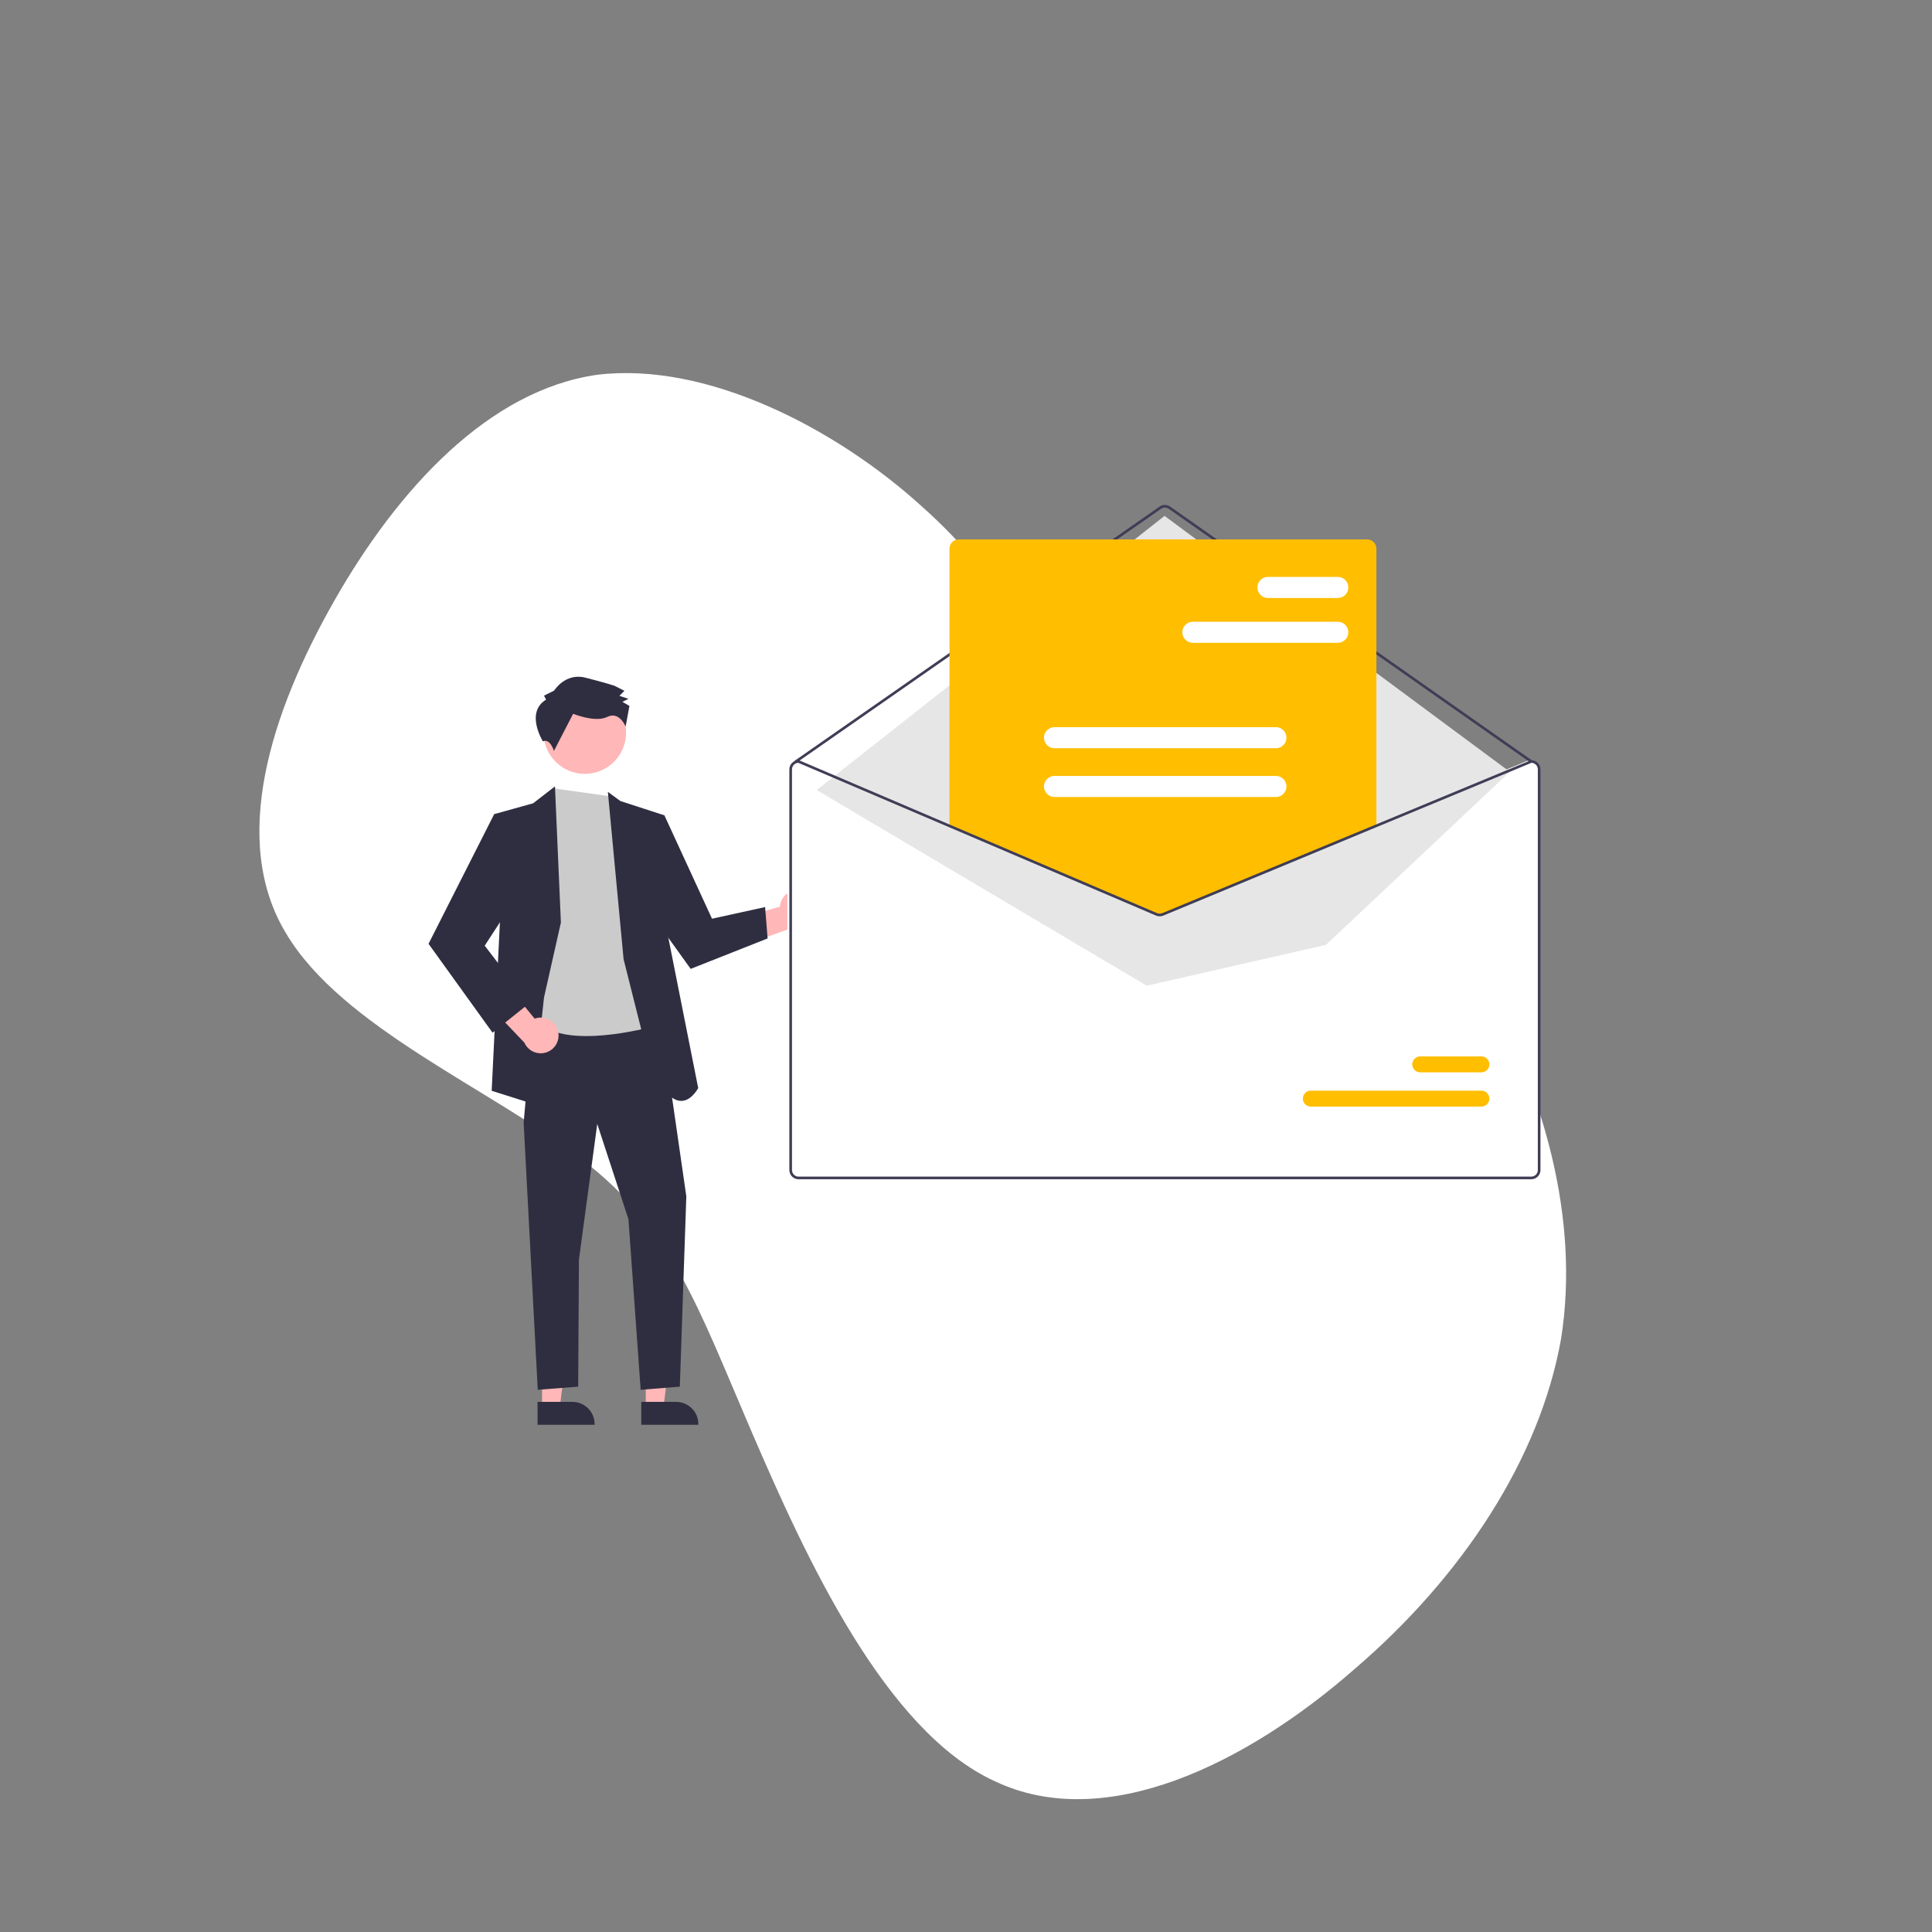 <svg width="903" height="903" viewBox="0 0 903 903" fill="none" xmlns="http://www.w3.org/2000/svg">
<rect x="0" y="0" width="903" height="903" fill="#808080" stroke="none"/>
<path d="M515.613 334.11C541.8 355.782 575.211 358.491 607.719 374.745C640.227 390.999 670.929 421.701 696.213 465.948C720.594 510.195 738.654 568.89 729.624 625.779C719.691 681.765 683.571 736.848 633.003 780.192C582.435 824.439 516.516 856.947 465.045 832.566C413.574 809.088 376.551 727.818 351.267 669.123C325.983 610.428 314.244 574.308 271.803 541.8C230.265 509.292 159.831 480.396 133.644 436.149C107.457 392.805 126.42 333.207 156.219 280.833C186.018 228.459 228.459 182.406 279.027 175.182C330.498 168.861 390.999 200.466 430.731 236.586C470.463 271.803 489.426 312.438 515.613 334.11Z" fill="white"/>
<g clip-path="url(#clip0_7_807)">
<path d="M374.772 416.21C373.593 415.926 372.366 415.904 371.177 416.145C369.989 416.386 368.867 416.886 367.892 417.607C366.918 418.329 366.113 419.256 365.535 420.322C364.956 421.388 364.619 422.569 364.547 423.78L336.162 431.76L347.744 441.792L372.922 432.676C374.965 432.663 376.931 431.901 378.449 430.536C379.968 429.17 380.932 427.294 381.16 425.265C381.388 423.235 380.864 421.192 379.687 419.523C378.509 417.855 376.761 416.676 374.772 416.21L374.772 416.21Z" fill="#FFB7B7"/>
<path d="M301.833 657.922L310.107 657.921L314.043 626.006L301.832 626.007L301.833 657.922Z" fill="#FFB7B7"/>
<path d="M299.724 665.943L326.401 665.942V665.604C326.401 662.85 325.307 660.209 323.359 658.261C321.412 656.314 318.771 655.22 316.017 655.22H316.017L299.723 655.22L299.724 665.943Z" fill="#2F2E41"/>
<path d="M253.353 657.922L261.626 657.921L265.563 626.006L253.352 626.007L253.353 657.922Z" fill="#FFB7B7"/>
<path d="M251.243 665.943L277.921 665.942V665.604C277.92 662.85 276.826 660.209 274.879 658.261C272.932 656.314 270.291 655.22 267.537 655.22H267.536L251.243 655.22L251.243 665.943Z" fill="#2F2E41"/>
<path d="M308.593 474.741L320.781 559.167L317.744 648.118L299.443 649.576L293.72 569.803L279.153 525.323L270.588 588.73L270.236 648.118L251.338 649.576L244.747 524.719L249.595 470.419L308.593 474.741Z" fill="#2F2E41"/>
<path d="M273.344 361.705C262.696 361.705 254.064 353.073 254.064 342.423C254.064 331.774 262.696 323.141 273.344 323.141C283.992 323.141 292.624 331.774 292.624 342.423C292.624 353.073 283.992 361.705 273.344 361.705Z" fill="#FFB7B7"/>
<path d="M285.228 372.193L306.512 479.434C306.512 479.434 270.677 489.721 254.978 480.225C239.279 470.729 246.313 441.414 246.313 441.414L249.189 391.533L254.502 378.919L259.01 368.507L285.228 372.193Z" fill="#CBCBCB"/>
<path d="M291.458 448.316L284.105 370.112L289.985 374.405L310.545 381.083L311.952 436.142L326.334 508.545C326.334 508.545 316.054 528.606 303.314 495.417L291.458 448.316Z" fill="#2F2E41"/>
<path d="M300.65 389.317L310.545 381.083L332.783 429.395L357.598 423.959L358.771 438.617L322.816 452.847L298.315 418.733L300.65 389.317Z" fill="#2F2E41"/>
<path d="M262.158 431.198L259.387 367.551L249.189 375.449L230.976 380.526L233.647 431.198L229.804 509.825L248.898 515.874L254.258 466.259L262.158 431.198Z" fill="#2F2E41"/>
<path d="M260.932 482.433C260.719 481.239 260.246 480.106 259.547 479.115C258.849 478.123 257.941 477.297 256.888 476.694C255.836 476.091 254.664 475.726 253.455 475.625C252.246 475.525 251.03 475.69 249.892 476.11L231.18 453.322L226.648 467.96L245.113 487.356C245.945 489.221 247.433 490.716 249.293 491.557C251.154 492.399 253.259 492.528 255.209 491.922C257.159 491.315 258.818 490.014 259.873 488.265C260.928 486.516 261.305 484.441 260.932 482.433V482.433Z" fill="#FFB7B7"/>
<path d="M243.17 387.591L230.976 380.525L200.295 441.121L230.208 482.664L247.27 469.02L226.552 442.001L245.434 412.979L243.17 387.591Z" fill="#2F2E41"/>
<path d="M255.211 327.008L254.276 325.127L258.979 322.79C258.979 322.79 264.167 314.347 273.556 316.72C282.944 319.092 287.168 320.512 287.168 320.512L291.859 322.873L289.505 325.216L293.729 326.636L290.907 328.038L294.19 329.925L292.423 339.601C292.423 339.601 289.487 332.262 283.843 335.067C278.2 337.871 267.876 333.617 267.876 333.617L258.908 350.976C258.908 350.976 257.058 344.891 253.759 346.513C253.759 346.513 245.331 333.09 255.211 327.008Z" fill="#2F2E41"/>
<path d="M372.323 355.297H372.447L443.152 385.492L539.892 426.805C540.27 426.964 540.675 427.047 541.085 427.049C541.495 427.051 541.902 426.972 542.281 426.817L642.088 385.406L714.531 355.347L714.641 355.297H714.765C715.908 355.299 717.004 355.753 717.812 356.562C718.62 357.37 719.075 358.466 719.076 359.609V546.863C719.075 548.006 718.62 549.102 717.812 549.911C717.004 550.719 715.908 551.174 714.765 551.175H372.323C371.18 551.174 370.084 550.719 369.276 549.911C368.468 549.102 368.013 548.006 368.012 546.863V359.609C368.013 358.466 368.468 357.37 369.276 356.562C370.084 355.753 371.18 355.299 372.323 355.297Z" fill="white"/>
<path d="M372.016 356.529C372.142 356.529 372.264 356.491 372.367 356.419L542.701 237.781C543.219 237.422 543.835 237.23 544.466 237.231C545.096 237.232 545.712 237.426 546.229 237.787L715.335 356.418C715.469 356.511 715.634 356.548 715.795 356.52C715.956 356.491 716.099 356.4 716.192 356.267C716.286 356.133 716.323 355.968 716.295 355.807C716.267 355.646 716.176 355.503 716.042 355.409L546.936 236.779C546.212 236.273 545.351 236.001 544.468 236C543.585 235.999 542.722 236.267 541.997 236.771L371.663 355.408C371.556 355.483 371.475 355.59 371.433 355.714C371.39 355.838 371.389 355.973 371.428 356.098C371.467 356.223 371.546 356.332 371.651 356.41C371.757 356.487 371.885 356.529 372.016 356.529L372.016 356.529Z" fill="#3F3D56"/>
<path d="M705.672 360.735L544.299 241.124L381.7 369.245L535.984 460.716L619.747 441.622L705.672 360.735Z" fill="#E6E6E6"/>
<path d="M612.676 517.215H692.398C692.888 517.216 693.373 517.121 693.826 516.935C694.278 516.748 694.69 516.475 695.037 516.129C695.384 515.784 695.659 515.373 695.847 514.921C696.035 514.469 696.133 513.985 696.133 513.495C696.134 513.006 696.038 512.521 695.851 512.068C695.665 511.616 695.39 511.204 695.045 510.858C694.699 510.511 694.288 510.236 693.836 510.049C693.383 509.861 692.899 509.765 692.409 509.765H612.676C612.186 509.763 611.701 509.858 611.248 510.045C610.796 510.231 610.384 510.505 610.037 510.85C609.69 511.195 609.415 511.606 609.227 512.058C609.038 512.51 608.941 512.995 608.941 513.484C608.94 513.974 609.036 514.459 609.222 514.911C609.409 515.364 609.683 515.775 610.029 516.121C610.375 516.468 610.786 516.743 611.238 516.93C611.69 517.118 612.175 517.215 612.665 517.215H612.676Z" fill="#FFBE00"/>
<path d="M663.796 501.199H692.398C692.888 501.2 693.373 501.105 693.826 500.919C694.278 500.733 694.69 500.459 695.037 500.114C695.384 499.768 695.659 499.358 695.847 498.906C696.036 498.454 696.133 497.969 696.133 497.479C696.134 496.99 696.038 496.505 695.852 496.052C695.665 495.6 695.391 495.189 695.045 494.842C694.699 494.496 694.288 494.221 693.836 494.033C693.384 493.846 692.899 493.749 692.409 493.749H663.796C662.809 493.749 661.862 494.141 661.164 494.838C660.465 495.535 660.072 496.481 660.071 497.468C660.069 498.456 660.459 499.403 661.156 500.102C661.852 500.802 662.798 501.196 663.785 501.199H663.796Z" fill="#FFBE00"/>
<path d="M542.029 427.356C542.635 427.357 543.235 427.239 543.796 427.01L643.32 385.71V256.434C643.319 255.291 642.864 254.195 642.056 253.387C641.248 252.579 640.152 252.124 639.009 252.123H448.079C446.936 252.124 445.84 252.579 445.032 253.387C444.224 254.195 443.769 255.291 443.768 256.434V385.8L443.955 385.88L540.208 426.99C540.785 427.232 541.404 427.356 542.029 427.356Z" fill="#FFBE00"/>
<path d="M373.247 355.297H373.37L444.076 385.492L540.816 426.805C541.194 426.964 541.599 427.047 542.009 427.049C542.419 427.051 542.826 426.972 543.205 426.817L643.012 385.406L715.455 355.347L715.565 355.297H715.689C716.832 355.299 717.928 355.753 718.736 356.562C719.544 357.37 719.999 358.466 720 359.609V546.863C719.999 548.006 719.544 549.102 718.736 549.911C717.928 550.719 716.832 551.174 715.689 551.175H373.247C372.104 551.174 371.008 550.719 370.2 549.911C369.392 549.102 368.937 548.006 368.936 546.863V359.609C368.937 358.466 369.392 357.37 370.2 356.562C371.008 355.753 372.104 355.299 373.247 355.297ZM370.168 546.863C370.168 547.68 370.493 548.463 371.07 549.041C371.647 549.618 372.431 549.943 373.247 549.943H715.689C716.505 549.943 717.288 549.618 717.866 549.041C718.443 548.463 718.768 547.68 718.768 546.863V359.609C718.767 358.813 718.458 358.048 717.906 357.474C717.354 356.9 716.601 356.561 715.806 356.529L643.012 386.736L543.679 427.957C542.604 428.394 541.399 428.388 540.329 427.938L444.076 386.829L373.124 356.529C372.33 356.564 371.579 356.903 371.028 357.477C370.478 358.05 370.17 358.814 370.168 359.609L370.168 546.863Z" fill="#3F3D56"/>
<path d="M557.523 300.446H625.272C626.578 300.444 627.829 299.924 628.751 299C629.673 298.076 630.191 296.824 630.191 295.519C630.191 294.213 629.673 292.961 628.751 292.037C627.829 291.113 626.578 290.593 625.272 290.591H557.523C556.218 290.593 554.967 291.113 554.045 292.037C553.122 292.961 552.604 294.213 552.604 295.519C552.604 296.824 553.122 298.076 554.045 299C554.967 299.924 556.218 300.444 557.523 300.446Z" fill="white"/>
<path d="M592.63 279.503H625.272C626.579 279.503 627.832 278.984 628.756 278.06C629.68 277.136 630.2 275.883 630.2 274.576C630.2 273.269 629.68 272.015 628.756 271.091C627.832 270.167 626.579 269.648 625.272 269.648H592.63C591.323 269.648 590.07 270.167 589.145 271.091C588.221 272.015 587.702 273.269 587.702 274.576C587.702 275.883 588.221 277.136 589.145 278.06C590.07 278.984 591.323 279.503 592.63 279.503Z" fill="white"/>
<path d="M492.873 349.724H596.344C597.651 349.724 598.904 349.204 599.828 348.28C600.752 347.356 601.272 346.103 601.272 344.796C601.272 343.489 600.752 342.236 599.828 341.311C598.904 340.387 597.651 339.868 596.344 339.868H492.873C491.566 339.868 490.313 340.387 489.389 341.311C488.465 342.236 487.946 343.489 487.946 344.796C487.946 346.103 488.465 347.356 489.389 348.28C490.313 349.204 491.566 349.724 492.873 349.724Z" fill="white"/>
<path d="M492.873 372.514H596.344C596.992 372.516 597.634 372.389 598.233 372.142C598.831 371.895 599.376 371.532 599.834 371.074C600.292 370.616 600.656 370.073 600.904 369.474C601.152 368.876 601.28 368.235 601.28 367.587C601.28 366.939 601.152 366.297 600.904 365.699C600.656 365.101 600.292 364.557 599.834 364.099C599.376 363.642 598.831 363.279 598.233 363.032C597.634 362.784 596.992 362.658 596.344 362.659H492.873C492.225 362.658 491.583 362.784 490.985 363.032C490.386 363.279 489.842 363.642 489.383 364.099C488.925 364.557 488.561 365.101 488.313 365.699C488.065 366.297 487.937 366.939 487.937 367.587C487.937 368.235 488.065 368.876 488.313 369.474C488.561 370.073 488.925 370.616 489.383 371.074C489.842 371.532 490.386 371.895 490.985 372.142C491.583 372.389 492.225 372.516 492.873 372.514Z" fill="white"/>
</g>
<defs>
<clipPath id="clip0_7_807">
<rect width="529" height="431" fill="white" transform="matrix(-1 0 0 1 720 236)"/>
</clipPath>
</defs>
</svg>
